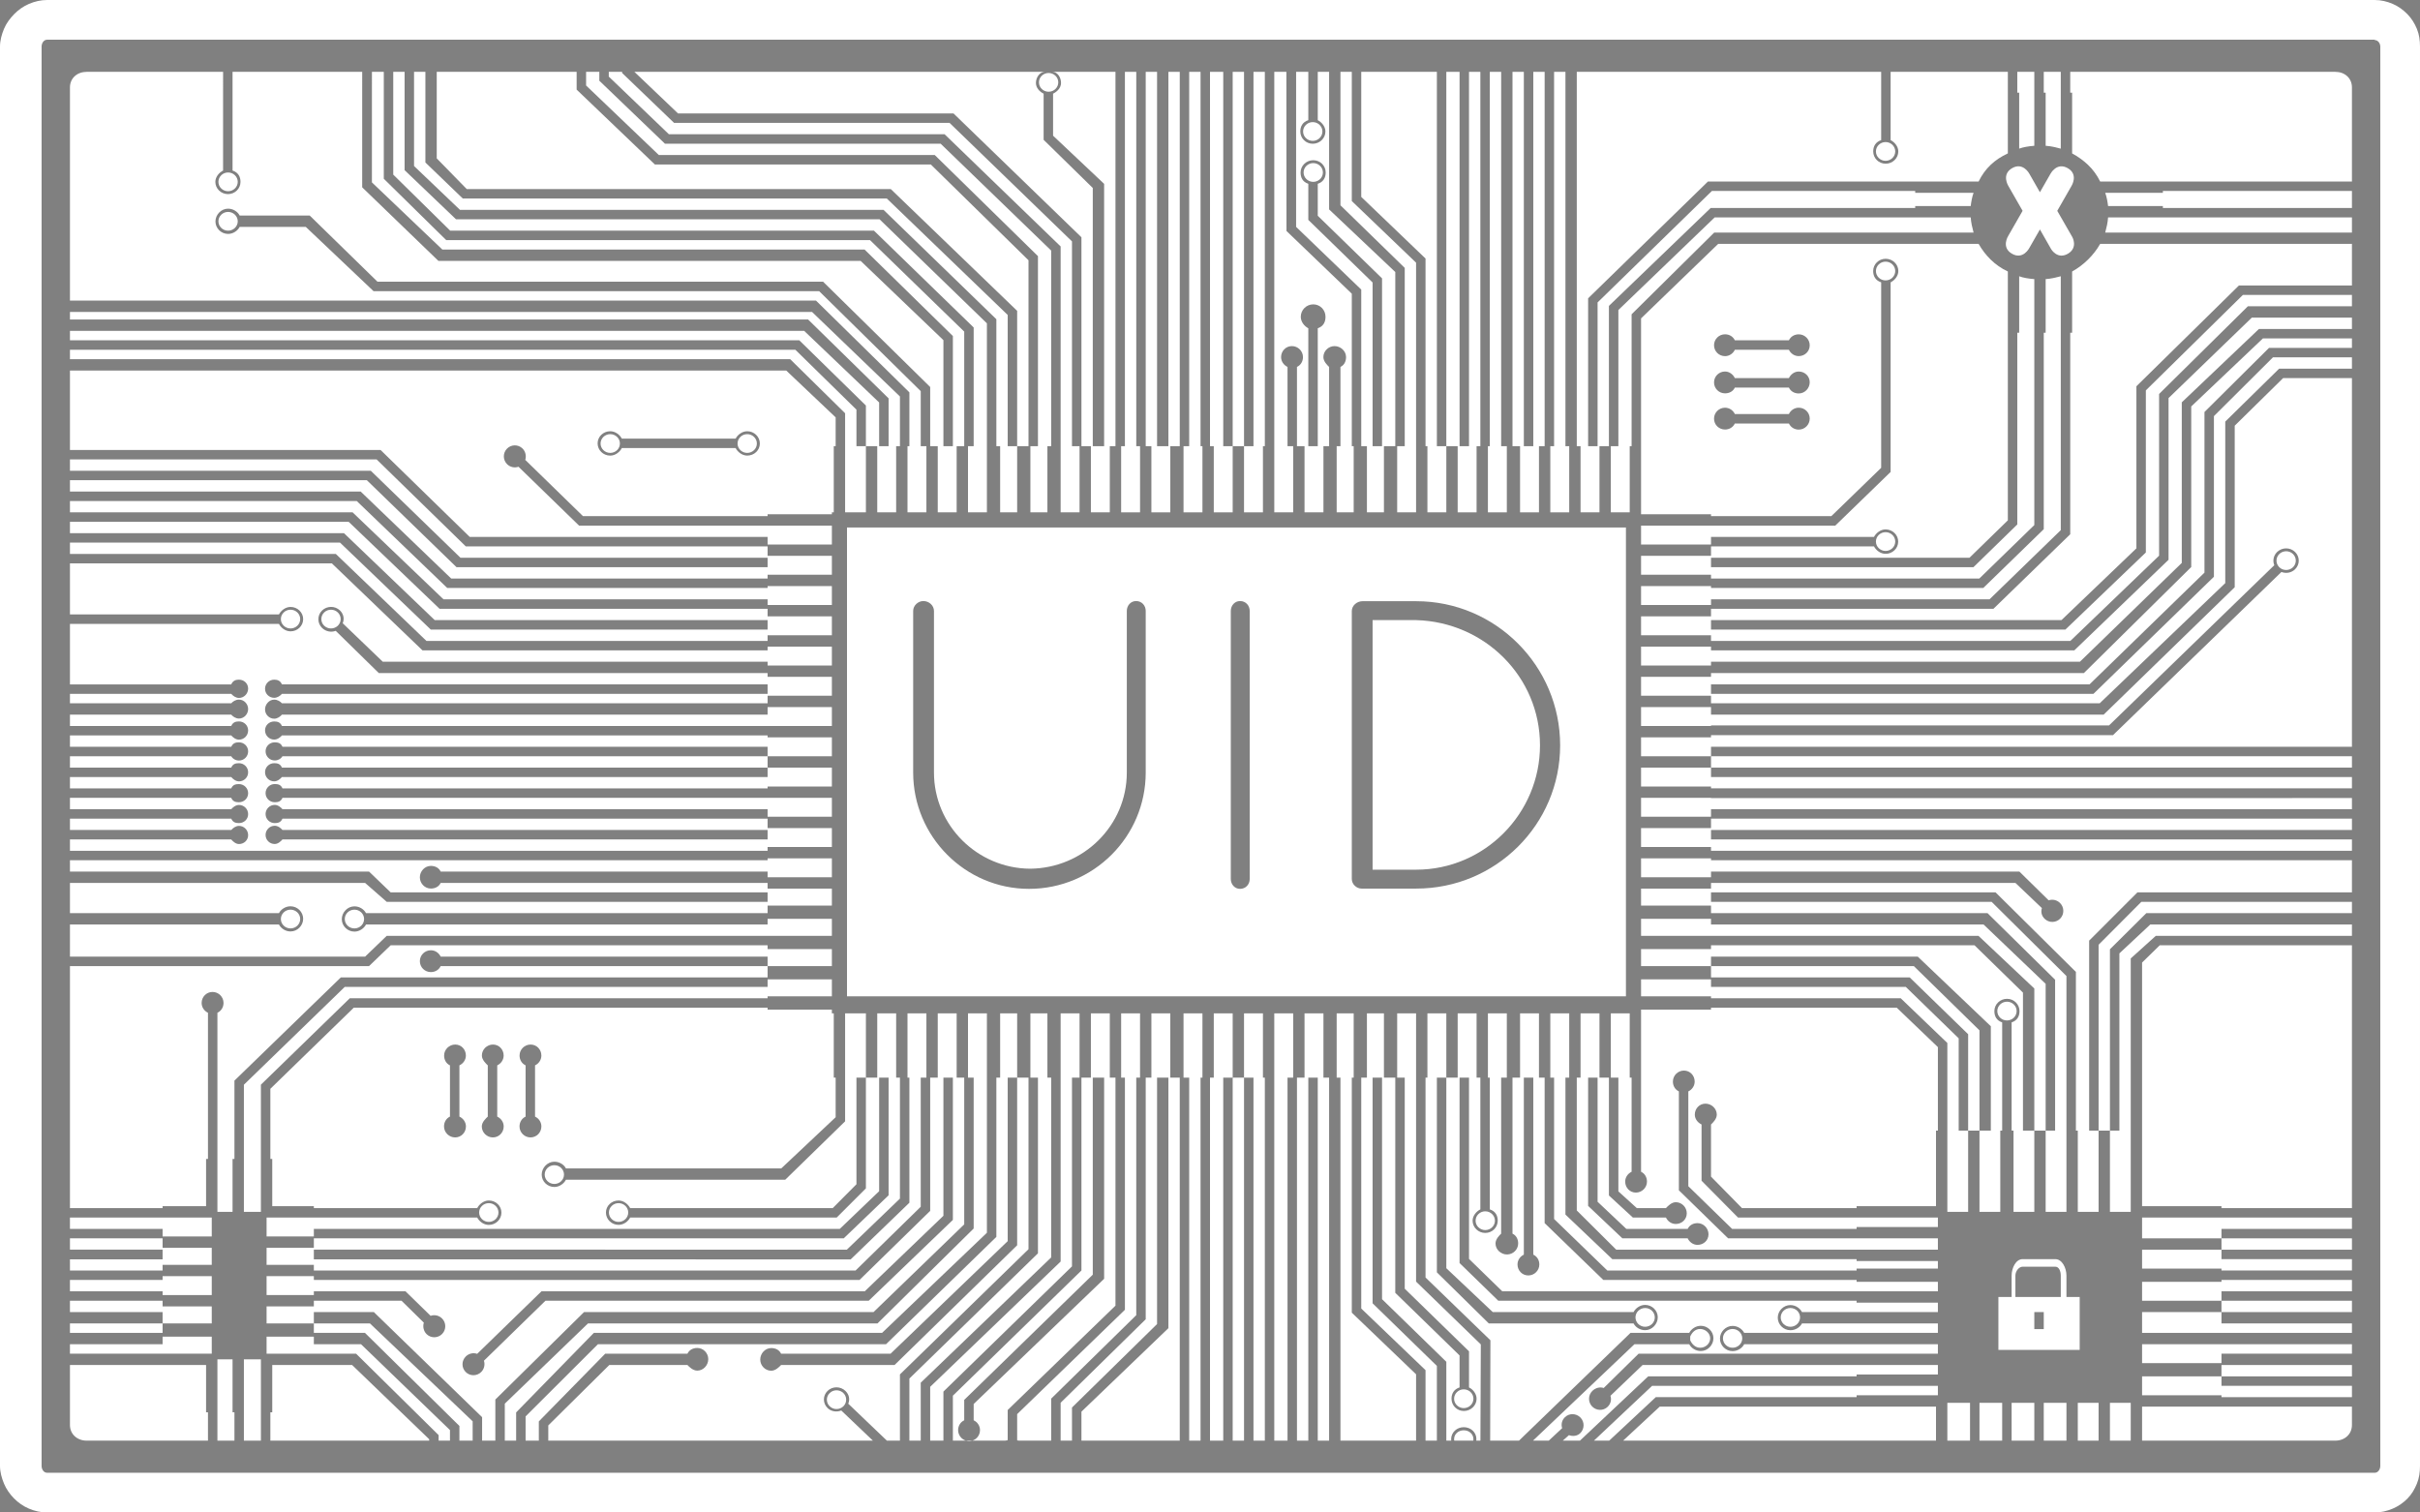 <?xml version="1.0" encoding="utf-8"?>
<!-- Generator: Adobe Illustrator 16.0.0, SVG Export Plug-In . SVG Version: 6.00 Build 0)  -->
<!DOCTYPE svg PUBLIC "-//W3C//DTD SVG 1.1//EN" "http://www.w3.org/Graphics/SVG/1.1/DTD/svg11.dtd">
<svg version="1.1" id="Layer_1" xmlns="http://www.w3.org/2000/svg" xmlns:xlink="http://www.w3.org/1999/xlink" x="0px" y="0px"
	 width="100%" height="100%" viewBox="0 0 1280 800" enable-background="new 0 0 1280 800" xml:space="preserve">
<rect x="0" y="0" width="1280" height="800" fill="#808080" stroke="none"/>
<path fill="none" d="M512.649,771.908"/>
<g>
	<path fill="none" stroke="#231F20" stroke-width="5.149" stroke-miterlimit="10" d="M405.791,364.091"/>
</g>
<g>
	<path fill="none" stroke="#231F20" stroke-width="5.149" stroke-miterlimit="10" d="M405.788,364.091"/>
</g>
<g>
	<path fill="none" stroke="#231F20" stroke-width="5.149" stroke-miterlimit="10" d="M405.791,375.182"/>
</g>
<g>
	<path fill="none" stroke="#231F20" stroke-width="5.149" stroke-miterlimit="10" d="M405.788,375.182"/>
</g>
<g>
	<path fill="none" stroke="#231F20" stroke-width="5.149" stroke-miterlimit="10" d="M405.791,386.278"/>
</g>
<g>
	<path fill="none" stroke="#231F20" stroke-width="5.149" stroke-miterlimit="10" d="M405.788,386.278"/>
</g>
<g>
	<path fill="none" stroke="#231F20" stroke-width="5.149" stroke-miterlimit="10" d="M405.791,397.365"/>
</g>
<g>
	<path fill="none" stroke="#231F20" stroke-width="5.149" stroke-miterlimit="10" d="M405.788,397.365"/>
</g>
<g>
	<path fill="none" stroke="#231F20" stroke-width="5.149" stroke-miterlimit="10" d="M405.791,408.461"/>
</g>
<g>
	<path fill="none" stroke="#231F20" stroke-width="5.149" stroke-miterlimit="10" d="M405.788,408.461"/>
</g>
<g>
	<path fill="none" stroke="#231F20" stroke-width="5.149" stroke-miterlimit="10" d="M405.791,419.552"/>
</g>
<g>
	<path fill="none" stroke="#231F20" stroke-width="5.149" stroke-miterlimit="10" d="M405.788,419.552"/>
</g>
<g>
	<path fill="none" stroke="#231F20" stroke-width="5.149" stroke-miterlimit="10" d="M405.791,430.645"/>
</g>
<g>
	<path fill="none" stroke="#231F20" stroke-width="5.149" stroke-miterlimit="10" d="M405.788,430.645"/>
</g>
<g>
	<path fill="none" stroke="#231F20" stroke-width="5.149" stroke-miterlimit="10" d="M405.791,441.736"/>
</g>
<g>
	<path fill="none" stroke="#231F20" stroke-width="5.149" stroke-miterlimit="10" d="M405.788,441.736"/>
</g>
<g>
	<polygon fill="#FFFFFF" points="86,655 37,655 37,660.952 86,660.957 86,666.108 37,666.103 37,672 86,672 86,669 112,669 112,660 
		86,660 	"/>
	<polygon fill="#FFFFFF" points="86,688 37,688 37,694 86,694 86,700 37,700 37,705 86,705 86,700 112,700 112,691 86,691 	"/>
	<path fill="#FFFFFF" d="M153.667,491.064c2.824,0,5.116-2.223,5.116-4.958c0-2.737-2.292-4.959-5.116-4.959
		c-2.816,0-5.109,2.222-5.109,4.959C148.558,488.842,150.851,491.064,153.667,491.064z"/>
	<path fill="#FFFFFF" d="M406,448h34v-10h-34v-5H149.403c-0.856,2-2.37,2.366-4.094,2.366c-2.672,0-4.839-2.117-4.839-4.788
		c0-2.672,2.167-4.839,4.839-4.839c1.724,0,3.238,1.261,4.094,2.261H406v4h34v-10h-34l0,0H149.404c-0.856,2-2.37,2.33-4.095,2.33
		c-2.672,0-4.839-2.138-4.839-4.811c0-2.671,2.167-4.813,4.839-4.813c1.725,0,3.239,0.293,4.095,2.293H406v-1h34v-10h-34v5H149.122
		c-0.857,1-2.371,2.287-4.095,2.287c-2.672,0-4.839-2.164-4.839-4.836c0-2.672,2.167-4.78,4.839-4.78
		c1.724,0,3.237,0.329,4.094,2.329H406v-6H149.404c-0.856,1.404-2.37,2.232-4.095,2.232c-2.672,0-4.839-2.179-4.839-4.853
		c0-2.671,2.167-4.737,4.839-4.737c1.724,0,3.238,0.357,4.094,2.357H406v5h34v-10h-34v-1H149.121c-0.857,1-2.371,2.188-4.094,2.188
		c-2.672,0-4.839-2.204-4.839-4.875c0-2.672,2.167-4.708,4.839-4.708c1.725,0,3.238,0.395,4.095,2.395h256.785H440v-10h-34v4H149.12
		c-0.856,1-2.37,2.145-4.094,2.145c-2.672,0-4.839-2.231-4.839-4.903c0-2.671,2.167-5.175,4.839-5.175
		c1.725,0,3.238,0.933,4.095,1.933H406v-4h34v-10h-34v-2H200.357l-22.785-22.327c-2.41,0.938-5.272,0.358-7.221-1.534
		c-2.602-2.526-2.602-6.695,0-9.222c2.595-2.515,6.811-2.552,9.418-0.057c-0.64-0.621-1.249-1.228,0.032,0.015
		c0.012,0.012,0.023,0.016,0.034,0.026c-0.001-0.001-0.002-0.005-0.003-0.007c0.001,0.001,0.002,0.001,0.004,0.002
		c1.918,1.89,2.396,4.441,1.434,6.766L202.445,350H406v2h34v-10h-34v2H223.465l-47.928-46H37v27h110.541
		c1.028-2,3.387-3.968,6.126-3.968c3.684,0,6.682,2.875,6.682,6.451c0,3.573-2.998,6.449-6.682,6.449
		c-2.738,0-5.097-1.931-6.125-3.931H37v32h85.314c0.857-2,2.371-2.51,4.095-2.51c2.671,0,4.838,2.051,4.838,4.722
		c0,2.672-2.167,4.949-4.838,4.949c-1.725,0-3.238-1.162-4.095-2.162H37v5h85.314c0.857-1,2.371-1.957,4.095-1.957
		c2.671,0,4.838,2.316,4.838,4.988s-2.167,5.031-4.838,5.031c-1.725,0-3.237-1.063-4.095-2.063H37v6h85.313
		c0.857-2,2.371-2.413,4.096-2.413c2.671,0,4.838,2.093,4.838,4.766c0,2.672-2.167,4.874-4.838,4.874
		c-1.725,0-3.238-1.227-4.095-2.227H37v6h85.328c0.859-2,2.366-2.356,4.081-2.356c2.671,0,4.838,2.109,4.838,4.78
		c0,2.673-2.167,4.85-4.838,4.85c-1.733,0-3.253-0.87-4.107-2.273H37v6h85.314c0.857-2,2.37-2.315,4.095-2.315
		c2.671,0,4.838,2.134,4.838,4.806c0,2.672-2.167,4.802-4.838,4.802c-1.725,0-3.239-1.292-4.096-2.292H37v6h85.313
		c0.857-2,2.371-2.273,4.096-2.273c2.671,0,4.838,2.161,4.838,4.832c0,2.673-2.167,4.771-4.838,4.771
		c-1.725,0-3.239-0.33-4.096-2.33H37v6h85.314c0.857-1,2.37-2.234,4.095-2.234c2.671,0,4.838,2.18,4.838,4.852
		s-2.167,4.741-4.838,4.741c-1.725,0-3.238-0.358-4.095-2.358H37v6h85.336c0.86-1,2.363-2.165,4.073-2.165
		c2.671,0,4.838,2.219,4.838,4.89s-2.167,4.707-4.838,4.707c-1.738,0-3.262-1.431-4.115-2.431H37v6h369V448z M179.971,323.028
		C180.519,323.56,180.934,323.963,179.971,323.028L179.971,323.028z M145.026,359.494c1.725,0,3.238,0.506,4.095,2.506H406v5
		H149.121c-0.857,1-2.37,2.092-4.095,2.092c-2.672,0-4.839-2.117-4.839-4.789S142.354,359.494,145.026,359.494z M145.309,446.415
		c-2.672,0-4.839-2.111-4.839-4.782s2.167-4.86,4.839-4.86c1.724,0,3.238,1.227,4.094,2.227H406v5H149.403
		C148.547,445,147.033,446.415,145.309,446.415z"/>
	<path fill="#FFFFFF" d="M109,722H86l0,0H37v31.701c0,4.949,3.896,8.299,8.843,8.299H110v-15h-1V722z"/>
	<path fill="#FFFFFF" d="M204.539,495H406l0,0h34v-9h-34v3H193.593c-1.028,2-3.387,3.752-6.127,3.752
		c-3.681,0-6.679-2.994-6.679-6.566c0-3.576,2.999-6.791,6.679-6.791c2.741,0,5.1,1.605,6.128,3.605H406v-4h34v-9h-34v-3H233.085
		c-0.95,2-2.924,2.981-5.204,2.981c-3.205,0-5.807-2.728-5.807-5.934c0-3.205,2.602-6.042,5.807-6.042
		c2.28,0,4.254,0.995,5.204,2.995H406v3h34v-10h-34v1H37v6h158.197l11.431,11H406v5H204.539l-11.43-10H37v16h110.542
		c1.029-2,3.387-3.634,6.125-3.634c3.684,0,6.682,3.034,6.682,6.609c0,3.572-2.998,6.701-6.682,6.701
		c-2.738,0-5.096-1.676-6.125-3.676H37v17h156.109L204.539,495z"/>
	<path fill="#FFFFFF" d="M153.667,332.411c2.824,0,5.116-2.226,5.116-4.961c0-2.739-2.292-4.961-5.116-4.961
		c-2.816,0-5.109,2.222-5.109,4.961C148.558,330.185,150.851,332.411,153.667,332.411z"/>
	<path fill="#FFFFFF" d="M916.416,702.941c-2.82,0-5.113,2.226-5.113,4.962c0,2.735,2.292,4.957,5.113,4.957
		c2.816,0,5.109-2.222,5.109-4.957C921.525,705.167,919.232,702.941,916.416,702.941z"/>
	<path fill="#FFFFFF" d="M946.99,691.847c-2.82,0-5.116,2.226-5.116,4.962c0,2.734,2.295,4.961,5.116,4.961
		c2.817,0,5.106-2.227,5.106-4.961C952.097,694.072,949.808,691.847,946.99,691.847z"/>
	<polygon fill="#FFFFFF" points="1175,644 1133,644 1133,655 1175,655 1175,650 1244,650 1244,644 1175,644 	"/>
	<path fill="#FFFFFF" d="M899.302,712.86c2.82,0,5.258-2.222,5.258-4.957c0-2.736-2.512-4.962-5.332-4.962
		c-2.468,0-4.229,1.709-5.229,3.974v1.977C895,711.154,896.834,712.86,899.302,712.86z"/>
	<path fill="#FFFFFF" d="M774.215,756.526c-2.816,0-5.103,1.956-5.103,4.692c0,0.361,0.041,0.782,0.116,0.782h9.985
		c0.075,0,0.116-0.41,0.116-0.77C779.33,758.493,777.037,756.526,774.215,756.526z"/>
	<path fill="#FFFFFF" d="M438.847,736.82c-1.995,1.934-1.995,5.081,0,7.015c1.99,1.934,5.233,1.934,7.225,0
		c0.003-0.003,0.006-0.006,0.009-0.01l0.188-0.194c1.795-1.946,1.729-4.944-0.197-6.812
		C444.08,734.884,440.837,734.884,438.847,736.82z"/>
	<path fill="#FFFFFF" d="M720,236h3v35h9v-35h6v-92.119l-35-33.114V38h-6v25.585c2,0.989,4.048,3.291,4.048,5.965
		c0,3.574-3.007,6.482-6.688,6.482c-3.683,0-6.588-2.908-6.588-6.482c0-2.702,1.229-5.022,4.229-5.995V38h-6.452l-0.008,82.006
		L720,153.171V236z M692,116.308V97.211c-3-0.98-4.082-3.292-4.082-5.981c0-3.574,3.012-6.484,6.696-6.484
		c3.683,0,6.582,2.91,6.582,6.484c0,2.689-1.195,5.001-4.195,5.981v16.918l34,33.113V236h-5v-86.579L692,116.308z"/>
	<polygon fill="#FFFFFF" points="609,271 619,271 619,236 624,236 624,38 618,38 618,236 612,236 612,38 606,38 606,236 609,236 	
		"/>
	<path fill="#FFFFFF" d="M504.337,60L572,125.501V236h5v35h10v-35h3V38h-33.379c2.718,0,4.587,2.972,4.587,5.875
		c0,2.687-2.208,4.683-4.208,5.664v22.233l27,25.477V236h-6V99.428l-26-25.476V49.541c-2-0.98-4.075-2.978-4.075-5.666
		c0-2.903,2.009-5.875,4.724-5.875H335.554l23.069,22H504.337z"/>
	<rect x="652" y="38" fill="#FFFFFF" width="6" height="198"/>
	<polygon fill="#FFFFFF" points="642,271 652,271 652,236 647,236 647,38 640,38 640,236 642,236 	"/>
	<path fill="#FFFFFF" d="M549.526,43.56c0,2.736,2.287,4.959,5.107,4.959c2.823,0,5.115-2.224,5.115-4.959
		c0-2.737-2.292-4.961-5.115-4.961C551.813,38.599,549.526,40.823,549.526,43.56z"/>
	<rect x="1175" y="655" fill="#FFFFFF" width="69" height="6"/>
	<path fill="#FFFFFF" d="M699.717,91.229c0-2.736-2.29-4.961-5.107-4.961c-2.818,0-5.109,2.225-5.109,4.961
		c0,2.735,2.292,4.961,5.109,4.961C697.428,96.19,699.717,93.965,699.717,91.229z"/>
	<polygon fill="#FFFFFF" points="467.319,111 527,168.847 527,236 529,236 529,271 538,271 538,236 544,236 544,137.655 492.332,87 
		346.386,87 305,47.401 305,38 231,38 231,83.766 246.868,100 471.152,100 538,164.415 538,236 533,236 533,166.594 469.063,105 
		244.779,105 225,85.945 225,38 219,38 219,87.821 243.295,111 	"/>
	<polygon fill="#FFFFFF" points="238.652,306 406,306 406,304 440,304 440,294 406,294 406,289 246.366,289 199.205,243 37,243 
		37,249 196.127,249 243.549,295 406,295 406,300 241.461,300 194.04,254 37,254 37,260 190.776,260 	"/>
	<polygon fill="#FFFFFF" points="225.553,339 406,339 406,336 440,336 440,326 406,326 406,322 232.489,322 184.418,276 37,276 
		37,282 181.929,282 229.938,328 406,328 406,333 227.849,333 179.841,287 37,287 37,293 177.625,293 	"/>
	<polygon fill="#FFFFFF" points="458,214.497 458,236 464,236 464,271 474,271 474,236 476,236 476,209.71 429.518,165 37,165 
		37,169 427.432,169 470,210.697 470,236 465,236 465,212.876 425.344,175 37,175 37,180 422.774,180 	"/>
	<path fill="#FFFFFF" d="M115.528,96.19c0,2.735,2.289,4.961,5.107,4.961c2.82,0,5.115-2.226,5.115-4.961s-2.295-4.961-5.115-4.961
		C117.817,91.229,115.528,93.455,115.528,96.19z"/>
	<path fill="#FFFFFF" d="M481,207.531V236h-1v35h10v-35h-3v-29.114L433.266,154H197.572l-35.848-34h-34.96
		c-1.027,2-3.385,3.726-6.128,3.726c-3.681,0-6.677-3.006-6.677-6.581c0-3.574,2.996-6.771,6.677-6.771
		c2.743,0,5.101,1.627,6.128,3.627h37.049l35.848,35h235.693L492,204.707V236h4v35h10v-35h4v-60.61L460.167,127H236.021L203,94.542
		V38h-6.275l-0.009,58.472L233.977,132h223.329L504,177.734V236h-5v-56.087L455.22,138H231.889l-40.32-38.923L191.577,38H123v52.208
		c3,0.98,4.205,3.292,4.205,5.983c0,3.575-2.937,6.482-6.624,6.482c-3.681,0-6.676-2.907-6.676-6.482
		c0-2.689,2.095-5.001,4.095-5.981V38H45.843C40.896,38,37,41.281,37,46.229V159h394.606L481,207.531z"/>
	<rect x="1099" y="742" fill="#FFFFFF" width="11" height="20"/>
	<path fill="#FFFFFF" d="M780.479,645.659c0,2.737,2.294,4.962,5.115,4.962s5.108-2.225,5.108-4.962c0-2.735-2.288-4.96-5.108-4.96
		S780.479,642.924,780.479,645.659z"/>
	<path fill="#FFFFFF" d="M769.113,739.831c0,2.735,2.286,4.961,5.103,4.961c2.822,0,5.115-2.226,5.115-4.961
		c0-2.736-2.293-4.962-5.115-4.962C771.399,734.869,769.113,737.095,769.113,739.831z"/>
	<polygon fill="#FFFFFF" points="982,733 873.854,733 843.065,762 851.149,762 875.786,739 982,739 982,738 1025,738 1025,733 
		982,733 	"/>
	<path fill="#FFFFFF" d="M870.161,701.77c2.817,0,5.104-2.227,5.104-4.961c0-2.736-2.288-4.962-5.104-4.962
		c-2.82,0-5.111,2.226-5.111,4.962C865.05,699.543,867.341,701.77,870.161,701.77z"/>
	<polygon fill="#FFFFFF" points="1133,738 1175,738 1175,739 1244,739 1244,733 1175,733 1175,728 1133,728 	"/>
	<path fill="#FFFFFF" d="M1061.54,529.826c-2.818,0-5.111,2.226-5.111,4.962c0,2.735,2.292,4.96,5.111,4.96
		c2.817,0,5.109-2.225,5.109-4.96C1066.649,532.052,1064.357,529.826,1061.54,529.826z"/>
	<path fill="#FFFFFF" d="M1144,129h-33.168c-3.407,6-8.832,11.315-14.832,14.605V176h-1v106.585L1054.395,322H905v4h-37v10h37v3
		h190.066L1142,293.91v-85.528L1188.96,162H1244v-6h-57.683L1135,206.481v85.731L1092.441,333H905v-5h185.353L1130,290.034v-85.728
		L1184.229,151H1244v-22H1144L1144,129z"/>
	<polygon fill="#FFFFFF" points="1159,214.985 1159,299.924 1102.22,356 905,356 905,358 868,358 868,368 905,368 905,372 
		1110.573,372 1177,308.42 1177,222.982 1205.494,195 1244,195 1244,189 1202.233,189 1171,220.098 1171,305.06 1107.277,367 
		905,367 905,362 1105.189,362 1166,302.881 1166,217.919 1200.146,184 1244,184 1244,179 1196.901,179 	"/>
	<path fill="#FFFFFF" d="M327.177,636.376c-2.818,0-5.113,2.226-5.113,4.961c0,2.736,2.295,4.962,5.113,4.962
		c2.816,0,5.107-2.226,5.107-4.962C332.284,638.602,329.994,636.376,327.177,636.376z"/>
	<path fill="#FFFFFF" d="M1235.194,38H1095v11h1v32.145c6,3.292,11.419,7.855,14.827,14.855H1144l0,0h100V46.229
		C1244,41.281,1240.144,38,1235.194,38z"/>
	<path fill="#FFFFFF" d="M293.207,616.307c-2.82,0-5.113,2.223-5.113,4.961c0,2.736,2.292,4.961,5.113,4.961
		c2.817,0,5.109-2.225,5.109-4.961C298.316,618.529,296.024,616.307,293.207,616.307z"/>
	<polygon fill="#FFFFFF" points="905,438 868,438 868,448 905,448 905,450 1244,450 1244,444 905,444 905,439 1244,439 1244,433 
		905,433 	"/>
	<polygon fill="#FFFFFF" points="1133,705 1175,705 1175,705 1244,705 1244,700 1175,700 1175,694 1133,694 	"/>
	<polygon fill="#FFFFFF" points="1175,711 1133,711 1133,721 1175,721 1175,716 1244,716 1244,711 1175,711 	"/>
	<rect x="1175" y="722" fill="#FFFFFF" width="69" height="6"/>
	<polygon fill="#FFFFFF" points="982,744 877.875,744 858.504,762 1024,762 1024,744 982,744 	"/>
	<polygon fill="#FFFFFF" points="1175,661 1133,661 1133,671 1175,671 1175,672 1244,672 1244,666 1175,666 	"/>
	<polygon fill="#FFFFFF" points="1175,678 1133,678 1133,688 1175,688 1175,683 1244,683 1244,677 1175,677 	"/>
	<rect x="1175" y="688" fill="#FFFFFF" width="69" height="6"/>
	<rect x="1116" y="742" fill="#FFFFFF" width="11" height="20"/>
	<path fill="#FFFFFF" d="M1087.141,666H1069.8c-3.512,0-5.8,4.545-5.8,8.733V686h-7v28h43v-28h-7v-11.267
		C1093,670.545,1090.653,666,1087.141,666z M1081,703h-5v-9h5V703z M1090,686h-24v-11.267c0-2.513,1.961-4.733,3.8-4.733h17.341
		c1.837,0,2.859,2.221,2.859,4.733V686z"/>
	<rect x="1030" y="742" fill="#FFFFFF" width="12" height="20"/>
	<path fill="#FFFFFF" d="M689.241,69.55c0,2.736,2.292,4.961,5.109,4.961c2.817,0,5.107-2.226,5.107-4.961
		c0-2.736-2.29-4.961-5.107-4.961C691.533,64.589,689.241,66.814,689.241,69.55z"/>
	<rect x="1047" y="742" fill="#FFFFFF" width="12" height="20"/>
	<rect x="1064" y="742" fill="#FFFFFF" width="12" height="20"/>
	<rect x="1081" y="742" fill="#FFFFFF" width="12" height="20"/>
	<polygon fill="#FFFFFF" points="86,711 37,711 37,716 86,716 86,716 112,716 112,707 86,707 	"/>
	<polygon fill="#FFFFFF" points="86,677 37,677 37,683 86,683 86,685 112,685 112,675 86,675 	"/>
	<polygon fill="#FFFFFF" points="86,644 37,644 37,650 86,650 86,654 112,654 112,644 86,644 	"/>
	<polygon fill="#FFFFFF" points="166,722 166,722 144,722 144,747 143,747 143,762 227,762 227,761.25 186.247,722 	"/>
	<polygon fill="#FFFFFF" points="123,719 115,719 115,747 115,747 115,762 124,762 124,747 123,747 	"/>
	<polygon fill="#FFFFFF" points="138,719 129,719 129,747 129,747 129,762 138,762 138,747 138,747 	"/>
	<polygon fill="#FFFFFF" points="406,528 406,527 440,527 440,518 406,518 406,522 182.347,522 129,573.745 129,613 129,613 
		129,641 138,641 138,613 138,613 138,573.721 185.022,528 	"/>
	<polygon fill="#FFFFFF" points="234.577,317 406,317 406,320 440,320 440,310 406,310 406,311 236.563,311 188.688,265 37,265 
		37,271 186.506,271 	"/>
	<path fill="#FFFFFF" d="M120.635,112.092c-2.818,0-5.107,2.226-5.107,4.961s2.289,4.961,5.107,4.961
		c2.82,0,5.115-2.226,5.115-4.961S123.455,112.092,120.635,112.092z"/>
	<polygon fill="#FFFFFF" points="447,218.58 447,236 447,236 447,271 458,271 458,236 453,236 453,216.675 420.687,185 37,185 
		37,190 417.965,190 	"/>
	<path fill="#FFFFFF" d="M171.459,323.941c-1.992,1.934-1.992,5.08,0.002,7.015c1.975,1.917,5.176,1.932,7.177,0.049l0.309-0.319
		c1.73-1.947,1.646-4.898-0.262-6.745C176.694,322.007,173.454,322.007,171.459,323.941z"/>
	<path fill="#FFFFFF" d="M187.466,481.148c-2.818,0-5.107,2.222-5.107,4.959c0,2.735,2.29,4.958,5.107,4.958
		c2.817,0,5.11-2.223,5.11-4.958C192.576,483.37,190.283,481.148,187.466,481.148z"/>
	<polygon fill="#FFFFFF" points="771,271 781,271 781,236 783,236 783,38 777,38 777,236 772,236 772,38 765,38 765,236 771,236 	
		"/>
	<polygon fill="#FFFFFF" points="1147,210.558 1147,296.089 1097.154,344 905,344 905,342 868,342 868,352 905,352 905,350 
		1100.131,350 1154,297.745 1154,212.807 1194.813,174 1244,174 1244,168 1191.048,168 	"/>
	<path fill="#FFFFFF" d="M1212.817,300.04c-0.013,0.012-0.027,0.024-0.04,0.037C1212.293,300.546,1211.846,300.98,1212.817,300.04z"
		/>
	<path fill="#FFFFFF" d="M1144,115h-28.98c-0.229,3-0.745,5-1.513,8H1144l0,0h100v-8H1144L1144,115z"/>
	<path fill="#FFFFFF" d="M1212.817,293.025c-1.995-1.937-5.231-1.937-7.226-0.003c-1.928,1.871-1.994,4.868-0.197,6.812l0.15,0.156
		c0.016,0.015,0.031,0.031,0.046,0.047c1.981,1.924,5.188,1.936,7.186,0.04c0.026-0.025,0.052-0.051,0.078-0.076
		C1214.809,298.061,1214.797,294.945,1212.817,293.025z"/>
	<polygon fill="#FFFFFF" points="166,711 166,707 141,707 141,716 166,716 166,716 188.334,716 232,759.075 232,762 238,762 
		238,756.414 190.954,711 	"/>
	<path fill="#FFFFFF" d="M1175,744h-42v18h102.194c4.949,0,8.806-3.35,8.806-8.299V744H1175L1175,744z"/>
	<path fill="#FFFFFF" d="M1144,102h-30.494c0.769,2,1.284,5,1.514,7H1144v1h100v-9h-100V102z"/>
	<polygon fill="#FFFFFF" points="905,422 868,422 868,432 905,432 905,428 1244,428 1244,422.108 905,422.128 	"/>
	<polygon fill="#FFFFFF" points="868,416 905,416 905,416.978 1244,416.957 1244,411 905,411 905,406 868,406 	"/>
	<path fill="#FFFFFF" d="M258.542,646.299c2.818,0,5.108-2.226,5.108-4.962c0-2.735-2.29-4.961-5.108-4.961
		c-2.82,0-5.109,2.226-5.109,4.961C253.434,644.073,255.723,646.299,258.542,646.299z"/>
	<rect x="905" y="400" fill="#FFFFFF" width="339" height="6"/>
	<path fill="#FFFFFF" d="M1182,225.161v85.438L1112.662,378H905v-4h-37v10h37v-0.298l210.52-0.003l87.411-84.747
		c-0.965-2.331-0.439-5.099,1.498-6.988c-2.564,2.485,2.613-2.523,0.047-0.025c2.6-2.518,6.839-2.515,9.436,0.01
		c2.608,2.525,2.612,6.638,0.004,9.164c-1.946,1.893-4.808,2.368-7.215,1.429l-89.093,86.308L905,388.854V390h-37v10h37v-5h339V200
		h-36.418L1182,225.161z"/>
	<path fill="#FFFFFF" d="M1212.855,300c-0.013,0.013-0.025,0.026-0.038,0.04C1213.788,299.096,1213.34,299.53,1212.855,300z"/>
	<path fill="#FFFFFF" d="M406,517v-6h34v-9h-34v-2H206.628l-11.431,11H37v128h49v-1h23v-25h1v-77.317
		c-2-0.949-3.347-2.923-3.347-5.205c0-3.205,2.547-5.808,5.756-5.808c3.208,0,5.819,2.603,5.819,5.808
		c0,2.281-1.228,4.256-3.228,5.205V613l0,0v28h8v-28h1v-41.431L180.259,517H406z M227.881,502.629c2.28,0,4.254,1.371,5.204,3.371
		H406v5H233.085c-0.95,2-2.924,3.166-5.204,3.166c-3.205,0-5.807-2.561-5.807-5.767
		C222.074,505.193,224.676,502.629,227.881,502.629z"/>
	<path fill="#FFFFFF" d="M1082,77.107c3,0.222,5,0.738,8,1.517V49l0,0V38h-9v11h1V77.107z"/>
	<path fill="#FFFFFF" d="M905,317h147.306L1090,280.406V176l0,0v-29.875c-3,0.77-5,1.282-8,1.504V176h-1v103.898L1049,311H905v-1
		h-37v10h37V317z"/>
	<path fill="#FFFFFF" d="M1002.441,143.356c0-2.739-2.289-4.961-5.111-4.961c-2.817,0-5.109,2.222-5.109,4.961
		c0,2.735,2.292,4.959,5.109,4.959C1000.152,148.315,1002.441,146.091,1002.441,143.356z"/>
	<polygon fill="#FFFFFF" points="830,236 828,236 828,38 822,38 822,236 820,236 820,271 830,271 	"/>
	<path fill="#FFFFFF" d="M1068,78.613c2-0.769,5-1.28,8-1.502V49l0,0V38h-9v11h1V78.613z"/>
	<path fill="#FFFFFF" d="M997.33,291.406c2.822,0,5.111-2.226,5.111-4.961c0-2.736-2.289-4.961-5.111-4.961
		c-2.817,0-5.109,2.226-5.109,4.961C992.22,289.181,994.513,291.406,997.33,291.406z"/>
	<path fill="#FFFFFF" d="M836,271h10v-35h5v-74.205L904.833,110H1013v-1h29.36c0.229-2,0.744-5,1.512-7H1013v-1H905.475L845,159.967
		V236h-5v-78.212L903.387,96H1013l0,0h33.548c3.41-7,8.452-11.581,15.452-14.872V49l0,0V38h-62v36.118
		c2,0.98,4.059,3.291,4.059,5.98c0,3.574-2.998,6.483-6.685,6.483c-3.683,0-6.581-2.91-6.581-6.483c0-2.689,1.207-5,4.207-5.98V38
		H834v198h2V271z"/>
	<path fill="#FFFFFF" d="M992.22,80.099c0,2.738,2.292,4.96,5.109,4.96c2.822,0,5.111-2.222,5.111-4.96
		c0-2.735-2.289-4.959-5.111-4.959C994.513,75.14,992.22,77.364,992.22,80.099z"/>
	<polygon fill="#FFFFFF" points="797,236 794,236 794,38 788,38 788,236 787,236 787,271 797,271 	"/>
	<polygon fill="#FFFFFF" points="462.256,122 515,173.211 515,236 512,236 512,271 522,271 522,236 522,236 522,171.026 
		465.231,116 241.206,116 214,90 214,38 208,38 208,92.37 238.115,122 	"/>
	<path fill="#FFFFFF" d="M1013,123L1013,123h30.873c-0.769-3-1.283-5-1.513-8H1013l0,0H906.922L856,163.974V236h-4v35h10v-35h1
		v-69.771L906.699,123H1013z"/>
	<path fill="#FFFFFF" d="M1062.271,98.355l7.53,13.158l-7.606,13.277c0,0-3.878,6.057,2.013,9.429
		c5.892,3.369,9.164-3.069,9.164-3.069l5.597-9.779l5.957,10.438c0,0,3.368,5.728,8.997,2.304c5.25-3.199,2.217-8.675,2.217-8.675
		l-7.999-13.917l7.531-13.155c0,0,3.845-6.082-2.003-9.427c-5.843-3.345-9.139,3.04-9.139,3.04l-5.562,9.703l-5.542-9.704
		c0,0-3.295-6.389-9.14-3.049C1058.439,92.269,1062.271,98.355,1062.271,98.355z"/>
	<polygon fill="#FFFFFF" points="804,271 814,271 814,236 817,236 817,38 811,38 811,236 806,236 806,38 800,38 800,236 804,236 	
		"/>
	<polygon fill="#FFFFFF" points="668,271 668,236 669,236 669,38 663,38 663,236 658,236 658,271 	"/>
	<path fill="#FFFFFF" d="M684,236h-3v-41.923c-2-0.95-3.399-2.922-3.399-5.203c0-3.206,2.512-5.807,5.721-5.807
		s5.858,2.601,5.858,5.807c0,2.282-1.18,4.256-3.18,5.205V236h4v35h10v-35h3v-41.921c-1-0.949-3.03-2.923-3.03-5.205
		c0-3.206,2.707-5.807,5.912-5.807s6.082,2.601,6.082,5.807c0,2.282-0.964,4.256-2.964,5.205V236h-2v35h9v-35h-1v-80.654
		l-34.538-33.166L680.399,38H674v198l0,0v35h10V236z M694.621,160.984c3.628,0,6.479,2.951,6.479,6.58
		c0,2.716-1.101,5.052-4.101,6.055V236h-5v-62.38c-2-1.004-3.982-3.34-3.982-6.055C688.018,163.936,690.993,160.984,694.621,160.984
		z"/>
	<polygon fill="#FFFFFF" points="743,236 739,236 739,271 749,271 749,236.451 749,138.938 715,106.34 715,38 709,38 709,108.589 
		743,141.702 	"/>
	<polygon fill="#FFFFFF" points="636,236 635,236 635,38 629,38 629,236 626,236 626,271 636,271 	"/>
	<polygon fill="#FFFFFF" points="603,236 601,236 601,38 595,38 595,236 593,236 593,271 603,271 	"/>
	<polygon fill="#FFFFFF" points="499.612,71 561,130.357 561,236.451 561,271 571,271 571,236 567,236 567,127.679 502.249,65 
		356.535,65 329.061,38.602 329.048,38 322,38 322,40.518 353.788,71 	"/>
	<polygon fill="#FFFFFF" points="494.42,82 549,135.476 549,236 545,236 545,271 554,271 554,236 556,236 556,132.536 497.524,76 
		351.699,76 317,42.697 317,38 310,38 310,45.222 348.474,82 	"/>
	<polygon fill="#FFFFFF" points="754,236 755,236 755,271 765,271 765,236 760,236 760,38 720,38 720,104.15 754,136.747 	"/>
	<path fill="#FFFFFF" d="M749.083,328H726v132h23.083c36.1,0,65.458-29.685,65.458-65.781C814.542,357.901,785.183,329,749.083,328z
		"/>
	<path fill="#FFFFFF" d="M860,279H448v248h412V279z M606,408.598c0,33.926-27.575,61.546-61.716,61.546
		c-33.707,0-61.284-27.621-61.284-61.546v-85.464c0-2.827,2.563-5.22,5.392-5.22c3.042,0,5.608,2.394,5.608,5.22v85.464
		c0,28.053,22.947,50.673,50.783,50.889C573.054,459.271,596,436.65,596,408.598v-85.464c0-2.827,2.064-5.22,4.891-5.22
		c3.045,0,5.109,2.394,5.109,5.22V408.598z M661,464.924c0,2.829-2.063,5.22-5.108,5.22c-2.826,0-4.892-2.392-4.892-5.22v-141.79
		c0-2.827,2.065-5.22,4.892-5.22c3.045,0,5.108,2.394,5.108,5.22V464.924z M749.083,470h-28.054h-0.869
		c-2.611,0-5.16-2.248-5.16-5.076v-141.79c0-2.827,2.769-5.134,5.594-5.134h0.655h27.834c41.971,0,76.114,34.245,76.114,76.218
		C825.197,436.189,791.054,470,749.083,470z"/>
	<path fill="#FFFFFF" d="M868,270.568V272h37v1h63.651L995,247.445v-98.109c-3-0.98-4.229-3.291-4.229-5.98
		c0-3.574,2.916-6.482,6.6-6.482c3.688,0,6.708,2.908,6.708,6.482c0,2.69-2.079,5-4.079,5.98v100.288L970.739,278H905l0,0h-37v10h37
		v-4h86.205c1.027-2,3.384-3.976,6.125-3.976c3.688,0,6.677,2.881,6.677,6.455c0,3.573-2.989,6.458-6.677,6.458
		c-2.74,0-5.097-1.938-6.125-3.938H905v5h-37v10h37v2h141.914L1076,277.72V176l0,0v-28.369c-3-0.221-6-0.732-8-1.502V176h-1v101.401
		L1043.804,300H905v-5h136.716L1062,275.223V176l0,0v-32.391c-7-3.29-12.041-8.609-15.451-14.609H1013l0,0H908.788L868,168.405V236
		l0,0V270.568z M912.405,176.822c2.284,0,4.256,1.178,5.205,3.178h28.587c0.95-2,2.925-3.162,5.206-3.162
		c3.205,0,5.806,2.607,5.806,5.814s-2.601,5.703-5.806,5.703c-2.281,0-4.256-1.354-5.206-3.354H917.61
		c-0.949,2-2.921,3.375-5.205,3.375c-3.208,0-5.808-2.564-5.808-5.771S909.196,176.822,912.405,176.822z M912.405,196.503
		c2.284,0,4.256,1.497,5.205,3.497h28.587c0.95-2,2.925-3.488,5.206-3.488c3.205,0,5.806,2.46,5.806,5.667
		c0,3.207-2.601,5.931-5.806,5.931c-2.281,0-4.256-1.11-5.206-3.11H917.61c-0.949,2-2.921,3.055-5.205,3.055
		c-3.208,0-5.808-2.578-5.808-5.785S909.196,196.503,912.405,196.503z M912.405,215.65c2.287,0,4.262,1.35,5.209,3.35h28.58
		c0.948-2,2.926-3.354,5.21-3.354c3.205,0,5.806,2.552,5.806,5.759c0,3.206-2.601,5.825-5.806,5.825
		c-2.276,0-4.246-1.229-5.199-3.229h-28.602c-0.951,2-2.92,3.183-5.198,3.183c-3.208,0-5.808-2.525-5.808-5.732
		C906.597,218.244,909.196,215.65,912.405,215.65z"/>
	<path fill="#FFFFFF" d="M248.454,284H406v4h34v-10h-34l0,0h-99.729l-32.028-31.122c-2.015,0.713-4.349,0.268-5.986-1.321
		c-2.302-2.234-2.357-5.921-0.123-8.223c2.234-2.302,5.913-2.364,8.213-0.131c1.638,1.59,2.137,4.022,1.483,6.058L308.358,273H406
		v-1h34v-1h1v-35h1v-15.242L415.876,196H37v42h164.293L248.454,284z M322.771,228.097c2.741,0,5.102,1.903,6.131,3.903h60.191
		c1.029-2,3.39-3.898,6.132-3.898c3.68,0,6.676,2.91,6.676,6.485c0,3.573-2.996,6.394-6.676,6.394c-2.742,0-5.103-1.98-6.132-3.98
		h-60.191c-1.029,2-3.39,3.996-6.131,3.996c-3.685,0-6.678-2.898-6.678-6.471C316.093,230.95,319.086,228.097,322.771,228.097z"/>
	<path fill="#FFFFFF" d="M395.225,239.555c2.814,0,5.107-2.226,5.107-4.961s-2.293-4.961-5.107-4.961
		c-2.827,0-5.116,2.226-5.116,4.961S392.397,239.555,395.225,239.555z"/>
	<path fill="#FFFFFF" d="M322.771,239.555c2.826,0,5.112-2.226,5.112-4.961s-2.287-4.961-5.112-4.961
		c-2.818,0-5.111,2.226-5.111,4.961S319.953,239.555,322.771,239.555z"/>
	<polygon fill="#FFFFFF" points="700,536 690,536 690,570 686,570 686,762 692,762 692,570 697,570 697,762 703,762 703,570 
		700,570 	"/>
	<polygon fill="#FFFFFF" points="674,536 674,570 674,570 674,762 681,762 681,570 684,570 684,536 	"/>
	<polygon fill="#FFFFFF" points="466.55,705 522,652.053 522,570 522,570 522,536 512,536 512,570 515,570 515,649.792 464.125,700 
		311.004,700 267,742.432 267,762 273,762 273,747.064 314.1,705 	"/>
	<path fill="#FFFFFF" d="M480,570h1v66.16l-31.063,29.977L166,666.113v-5.149l281.922,0.021l28.078-27V570h-2v-34h-10v34h-6v58.562
		L442.546,644H333.304c-1.029,2-3.389,3.867-6.127,3.867c-3.685,0-6.68-2.937-6.68-6.51c0-3.575,2.995-6.376,6.68-6.376
		c2.738,0,5.098,2.019,6.127,4.019h107.153L453,626.387V570h5v-34h-11v34l0,0v11.917v11.19L415.326,624H299.337
		c-1.03,2-3.392,3.827-6.13,3.827c-3.681,0-6.682-2.952-6.682-6.526c0-3.575,3.001-6.841,6.682-6.841
		c2.74,0,5.102,1.541,6.131,3.541h113.899L442,590.932v-9.014V570h-1v-34h-1v-2h-34v-1H187.114L143,575.896V613h1v25h22v1h86.415
		c1.028-2,3.387-4.024,6.127-4.024c3.681,0,6.677,2.846,6.677,6.422c0,3.573-2.996,6.495-6.677,6.495
		c-2.74,0-5.099-1.892-6.127-3.892H166l0,0h-25v10h25v-4h278.18L465,630.059V570h5v62.234L446.268,655H166v5h-25v9h25v3h286.544
		L487,638.287V570h3v-34h-10V570z M246.446,595.806c0,3.205-2.49,5.808-5.699,5.808c-3.208,0-5.89-2.603-5.89-5.808
		c0-2.283,1.143-4.257,3.143-5.205v-27.096c-2-0.949-3.094-2.922-3.094-5.206c0-3.205,2.673-5.808,5.881-5.808
		c3.209,0,5.63,2.603,5.63,5.808c0,2.283-1.417,4.257-3.417,5.206V590.6C245,591.549,246.446,593.523,246.446,595.806z
		 M266.418,595.806c0,3.205-2.505,5.808-5.71,5.808c-3.205,0-5.87-2.603-5.87-5.808c0-2.282,2.162-4.256,3.162-5.205v-27.097
		c-1-0.949-3.121-2.922-3.121-5.205c0-3.205,2.664-5.808,5.869-5.808c3.206,0,5.649,2.603,5.649,5.808
		c0,2.283-1.397,4.256-3.397,5.205v27.098C265,591.55,266.418,593.523,266.418,595.806z M286.348,595.806
		c0,3.205-2.539,5.808-5.744,5.808s-5.817-2.603-5.817-5.808c0-2.282,1.213-4.256,3.213-5.205v-27.097
		c-2-0.949-3.191-2.922-3.191-5.205c0-3.205,2.629-5.808,5.834-5.808c3.206,0,5.702,2.603,5.702,5.808
		c0,2.283-1.346,4.256-3.346,5.205v27.097C285,591.55,286.348,593.523,286.348,595.806z"/>
	<path fill="#FFFFFF" d="M462.037,694L510,647.616V570h-4v-34h-10v34h-4v70.462L454.632,677H166v-2h-25v10h25v-2h48.468
		l13.297,12.979c2.017-0.715,4.352-0.251,5.99,1.339c2.301,2.234,2.354,5.931,0.122,8.232c-2.234,2.301-5.911,2.365-8.212,0.131
		c-1.638-1.589-2.136-4.052-1.483-6.088L212.379,688H166v3h-25v9h25v5h27.042L243,754.238V762h7v-10.229L195.676,700H166v-6h31.765
		l0.844,0.845L255,749.596V762h7v-21.744L308.916,694H462.037z M255.969,719.718c0.653,2.035,0.155,4.427-1.483,6.017
		c-2.301,2.234-5.979,2.215-8.212-0.085c-2.232-2.301-2.179-5.96,0.122-8.195c1.638-1.59,3.973-2.079,5.989-1.365L286.415,683H457.4
		l41.6-39.942V570h5v75.233L459.488,688H288.503L255.969,719.718z"/>
	<polygon fill="#FFFFFF" points="715,570 716,570 716,536 707,536 707,570 709,570 709,762 749,762 749,726.908 715,694.312 	"/>
	<path fill="#FFFFFF" d="M544,570h-6v-34h-9v34h-2v84.228L468.638,711H316.256L278,749.176V762h7v-10.177L320.129,716h43.479
		c0.95-2,2.924-3.021,5.204-3.021c3.205,0,5.807,2.71,5.807,5.916c0,3.206-2.602,6.07-5.807,6.07c-2.281,0-4.255-1.965-5.205-2.965
		h-41.34L290,753.947V762h171.698l-16.728-15.942c-2.409,0.939-5.286,0.603-7.234-1.289c-2.604-2.525-2.604-6.568,0-9.093
		c2.604-2.529,6.843-2.495,9.446,0.035c-2.604-2.529,2.605,2.525,0,0c1.951,1.891,2.457,4.409,1.486,6.747L469.097,762H476v-35.032
		l68-66.223V570z M538,658.659L473.147,722h-60.022c-0.949,1-2.922,3.019-5.205,3.019c-3.209,0-5.807-2.709-5.807-5.915
		s2.598-6.073,5.807-6.073c2.282,0,4.255,0.968,5.205,2.968h57.934L533,656.482V570h5V658.659z"/>
	<path fill="#FFFFFF" d="M982,677H848.035L817,646.943V570h-3v-34h-10v34h-4v82.518c2,0.95,3,2.924,3,5.205
		c0,3.206-2.715,5.806-5.924,5.806s-6.057-2.601-6.057-5.806c0-2.281,1.981-4.256,2.981-5.206V570h3v-34h-10v34h1v69.682
		c3,0.98,4.191,3.291,4.191,5.977c0,3.577-2.917,6.484-6.598,6.484c-3.686,0-6.697-2.907-6.697-6.484c0-2.688,2.104-5,4.104-5.979
		V570h-2v-34h-10v34h-6v100.804L789.565,694h74.468c1.027-2,3.384-3.792,6.127-3.792c3.681,0,6.676,2.969,6.676,6.543
		c0,3.575-2.995,6.823-6.676,6.823c-2.744,0-5.102-1.574-6.129-3.574h-76.555L760,672.979V570h5v-34h-10v34h-1v105.713l34.32,33.198
		L788.184,762h15.248l58.979-57h31.065c1.028-2,3.386-3.742,6.125-3.742c3.688,0,6.68,2.995,6.68,6.572
		c0,3.572-2.992,6.768-6.68,6.768c-2.739,0-5.096-1.599-6.125-3.599h-28.977l-53.669,51h8.351l7.075-6.592
		c-0.652-2.036-0.155-4.216,1.482-5.806c2.301-2.234,5.98-2.105,8.214,0.196c2.231,2.301,2.179,6.017-0.122,8.251
		c-1.639,1.59-3.974,1.764-5.989,1.05L826.584,762h9.09l36.091-34H982v-1h43v-5h-43l0,0H868.801l-16.982,16.267
		c0.652,2.035,0.154,4.246-1.483,5.835c-2.301,2.236-5.978,2.129-8.212-0.174c-2.23-2.301-2.179-6.004,0.123-8.238
		c1.638-1.59,3.973-2.245,5.988-1.531L866.713,716H982l0,0h43v-5h-43l0,0h-59.454c-1.029,2-3.39,3.648-6.13,3.648
		c-3.685,0-6.681-3.042-6.681-6.615c0-3.577,2.996-6.714,6.681-6.714c2.74,0,5.101,1.681,6.13,3.681H982l0,0h43v-5h-43l0,0h-28.884
		c-1.028,2-3.386,3.597-6.126,3.597c-3.688,0-6.685-3.06-6.685-6.635c0-3.574,2.998-6.671,6.685-6.671
		c2.738,0,5.096,1.709,6.125,3.709H982l0,0h43v-5h-43v-1H828.18h-35.693L772,668.06V570h5v95.884L794.574,683h33.333h0.272H982l0,0
		h43v-5h-43V677z M808.343,674.625c-3.205,0-5.694-2.601-5.694-5.806c0-2.281,1.351-4.256,3.351-5.206V570h5v93.613
		c2,0.95,3.191,2.924,3.191,5.205C814.191,672.023,811.549,674.625,808.343,674.625z"/>
	<polygon fill="#FFFFFF" points="668,536 658,536 658,570 663,570 663,762 669,762 669,570 668,570 	"/>
	<rect x="652" y="570" fill="#FFFFFF" width="6" height="192"/>
	<polygon fill="#FFFFFF" points="982,666 852.778,666 828,642.422 828,570 830,570 830,536 820,536 820,570 822,570 822,644.778 
		850.135,672 982,672 982,671 1025,671 1025,667 982,667 	"/>
	<path fill="#FFFFFF" d="M749,570.143V536h-10v34h4v111.64l34,33.115v19.093c2,0.98,4.002,3.293,4.002,5.983
		c0,3.572-3.048,6.481-6.736,6.481c-3.677,0-6.523-2.909-6.523-6.481c0-2.689,1.257-5.001,4.257-5.981v-16.92l-34-33.115V570h-6v-34
		h-9v34h-3v122.125l34,32.596V762h6v-39.532l-34-33.111V570h5v117.181l34,33.112V762h2.634c-0.057,0-0.087-0.412-0.087-0.77
		c0-3.576,2.991-6.345,6.668-6.345c3.688,0,6.689,2.698,6.689,6.274c0,0.358-0.032,0.84-0.09,0.84h2.223l0.205-50.912L749,677.888
		V570.143z"/>
	<path fill="#FFFFFF" d="M601,570h2v-34h-10v34h2v122.782l-57,55.187v13.755c0,0.225,0.833,0.276,1.211,0.276H556v-22.224l45-44.149
		V570z"/>
	<polygon fill="#FFFFFF" points="626,536 626,570 629,570 629,762 635,762 635,570 636,570 636,536 	"/>
	<polygon fill="#FFFFFF" points="619,536 609,536 609,570 606,570 606,697.803 561,741.951 561,762 567,762 567,744.485 
		612,700.334 612,570 618,570 618,702.509 572,746.662 572,762 624,762 624,570 619,570 	"/>
	<polygon fill="#FFFFFF" points="642,536 642,570 640,570 640,762 647,762 647,570 652,570 652,536 	"/>
	<polygon fill="#FFFFFF" points="556,570 554,570 554,536 545,536 545,570 549,570 549,662.92 481,729.145 481,762 487,762 
		487,731.353 556,665.094 	"/>
	<path fill="#FFFFFF" d="M590,570h-3v-34h-10v34h-5v102.002l-68,66.218V762h27.574c0.373,0,0.426-0.051,1.426-0.276v-15.931
		l57-55.186V570z M584,676.39l-69,66.222v8.622c2,0.949,3.344,2.923,3.344,5.205c0,3.205-2.543,5.808-5.751,5.808
		c-3.209,0-5.815-2.603-5.815-5.808c0-2.282,1.223-4.256,3.223-5.205v-10.798l68-66.22V570h6V676.39z"/>
	<path fill="#FFFFFF" d="M905,454h-37v10h37v-3h163.098l15.496,15.211c2.015-0.714,4.349-0.198,5.989,1.392
		c2.298,2.234,2.357,5.952,0.123,8.257c-2.234,2.301-5.908,2.378-8.212,0.144c-1.636-1.59-2.136-3.647-1.484-5.683L1066.01,467H905
		v3h-37v9h37v4h146.258L1087,518.197V598h-5v-77.625L1049.169,489H905v-3h-37v9h37l0,0h141.47l29.53,27.845V598h-6v-72.98
		L1044.381,500H905v2h-37v9h37v6h105.107L1041,547.028V598h-5v-48.796L1008.019,522H905v-4h-37v9h37v1h100.328L1030,551.673V598h-5
		v-44.152L1003.24,533H905v1h-37v2.451V570l0,0v49.783c2,0.95,3.123,2.923,3.123,5.204c0,3.205-2.663,5.806-5.869,5.806
		s-5.65-2.602-5.65-5.806c0-2.281,1.396-4.255,3.396-5.204V570h-1v-34h-10v34h4v60.155l9.757,8.845h15.406
		c0.95-1,2.925-3.118,5.206-3.118c3.205,0,5.806,2.664,5.806,5.869s-2.601,5.648-5.806,5.648c-2.281,0-4.255-1.399-5.205-3.399
		h-17.496L851,632.33V570h-5v-34h-10v34h-2v70.251L854.871,661H982l0,0h43v-6h-43l0,0h-67.944L888,629.589v-52.317
		c-2-0.949-3.155-2.923-3.155-5.203c0-3.205,2.634-5.808,5.839-5.808c3.205,0,5.674,2.603,5.674,5.808
		c0,2.28-1.358,4.254-3.358,5.203v50.153L916.161,650H982v-1h43v-5h-43l0,0h-62.712L900,624.529v-29.757
		c-2-0.95-3.571-2.925-3.571-5.206c0-3.205,2.427-5.806,5.636-5.806c3.209,0,5.987,2.601,5.987,5.806
		c0,2.281-2.051,4.256-3.051,5.206v27.58L921.376,639H982v-1h42v-40h6v43h11v-43h6v43h11v-43h7v43h11v-43h6v43h11v-43h6v43h11v-43h6
		v43h11v-43h6v40h42v1h69V500h-101.665l-9.335,9.127V598h-6v-91.048L1140.247,495H1244v-6h-106.667L1121,504.271V598h-5v-95.905
		L1135.245,483H1244v-6h-111.375L1110,499.707V598h-5V497.532L1130.537,472H1244v-17H905V454z M897.862,646.957
		c3.209,0,5.808,2.703,5.808,5.908c0,3.206-2.599,5.59-5.808,5.59c-2.282,0-4.255-1.455-5.205-3.455h-34.534L840,637.827V570h5
		v65.649L860.211,650h32.447C893.607,648,895.58,646.957,897.862,646.957z M1053,598h-6v-53.009L1012.285,511H905v-5h109.366
		L1053,542.809V598z M1064,540.77V598h-5v-57.23c-3-0.98-4.122-3.292-4.122-5.981c0-3.574,2.993-6.485,6.681-6.485
		c3.68,0,6.612,2.911,6.612,6.485C1068.171,537.478,1067,539.789,1064,540.77z M1098,598h-5v-81.747L1053.417,477H905v-5h150.505
		L1098,514.078V598z"/>
	<polygon fill="#FFFFFF" points="567,570 571,570 571,536 561,536 561,570.143 561,667.269 492,733.528 492,762 499,762 
		499,736.045 567,669.826 	"/>
	<path fill="#FFFFFF" d="M1278.352,15.248c-1.209-2.911-2.827-5.527-5.034-7.775c-2.234-2.275-4.792-4.146-7.716-5.405
		c-3.065-1.32-6.257-2.067-9.597-2.067H24.958c-3.34,0-6.588,0.747-9.653,2.067c-2.924,1.26-5.54,3.091-7.774,5.367
		c-2.208,2.248-4.192,4.883-5.401,7.794C0.884,18.228,0,21.417,0,24.669v750.676c0,3.252,0.884,6.422,2.13,9.421
		c1.209,2.911,3.067,5.527,5.275,7.775c2.234,2.275,4.913,4.138,7.836,5.397c3.065,1.321,6.376,2.061,9.716,2.061h1231.047
		c3.34,0,6.588-0.74,9.653-2.061c2.924-1.26,5.54-3.087,7.773-5.362c2.208-2.249,3.711-4.882,4.92-7.793
		c1.246-2.999,1.648-6.187,1.648-9.439V24.669C1280,21.417,1279.597,18.247,1278.352,15.248z M1259,775.345
		c0,1.852-1.176,3.655-2.995,3.655H24.958c-1.818,0-2.958-1.803-2.958-3.655V24.669C22,22.817,23.139,21,24.958,21h1231.116
		l-0.183,0.158c1.818,0,3.109,1.659,3.109,3.511V775.345z"/>
</g>
</svg>
